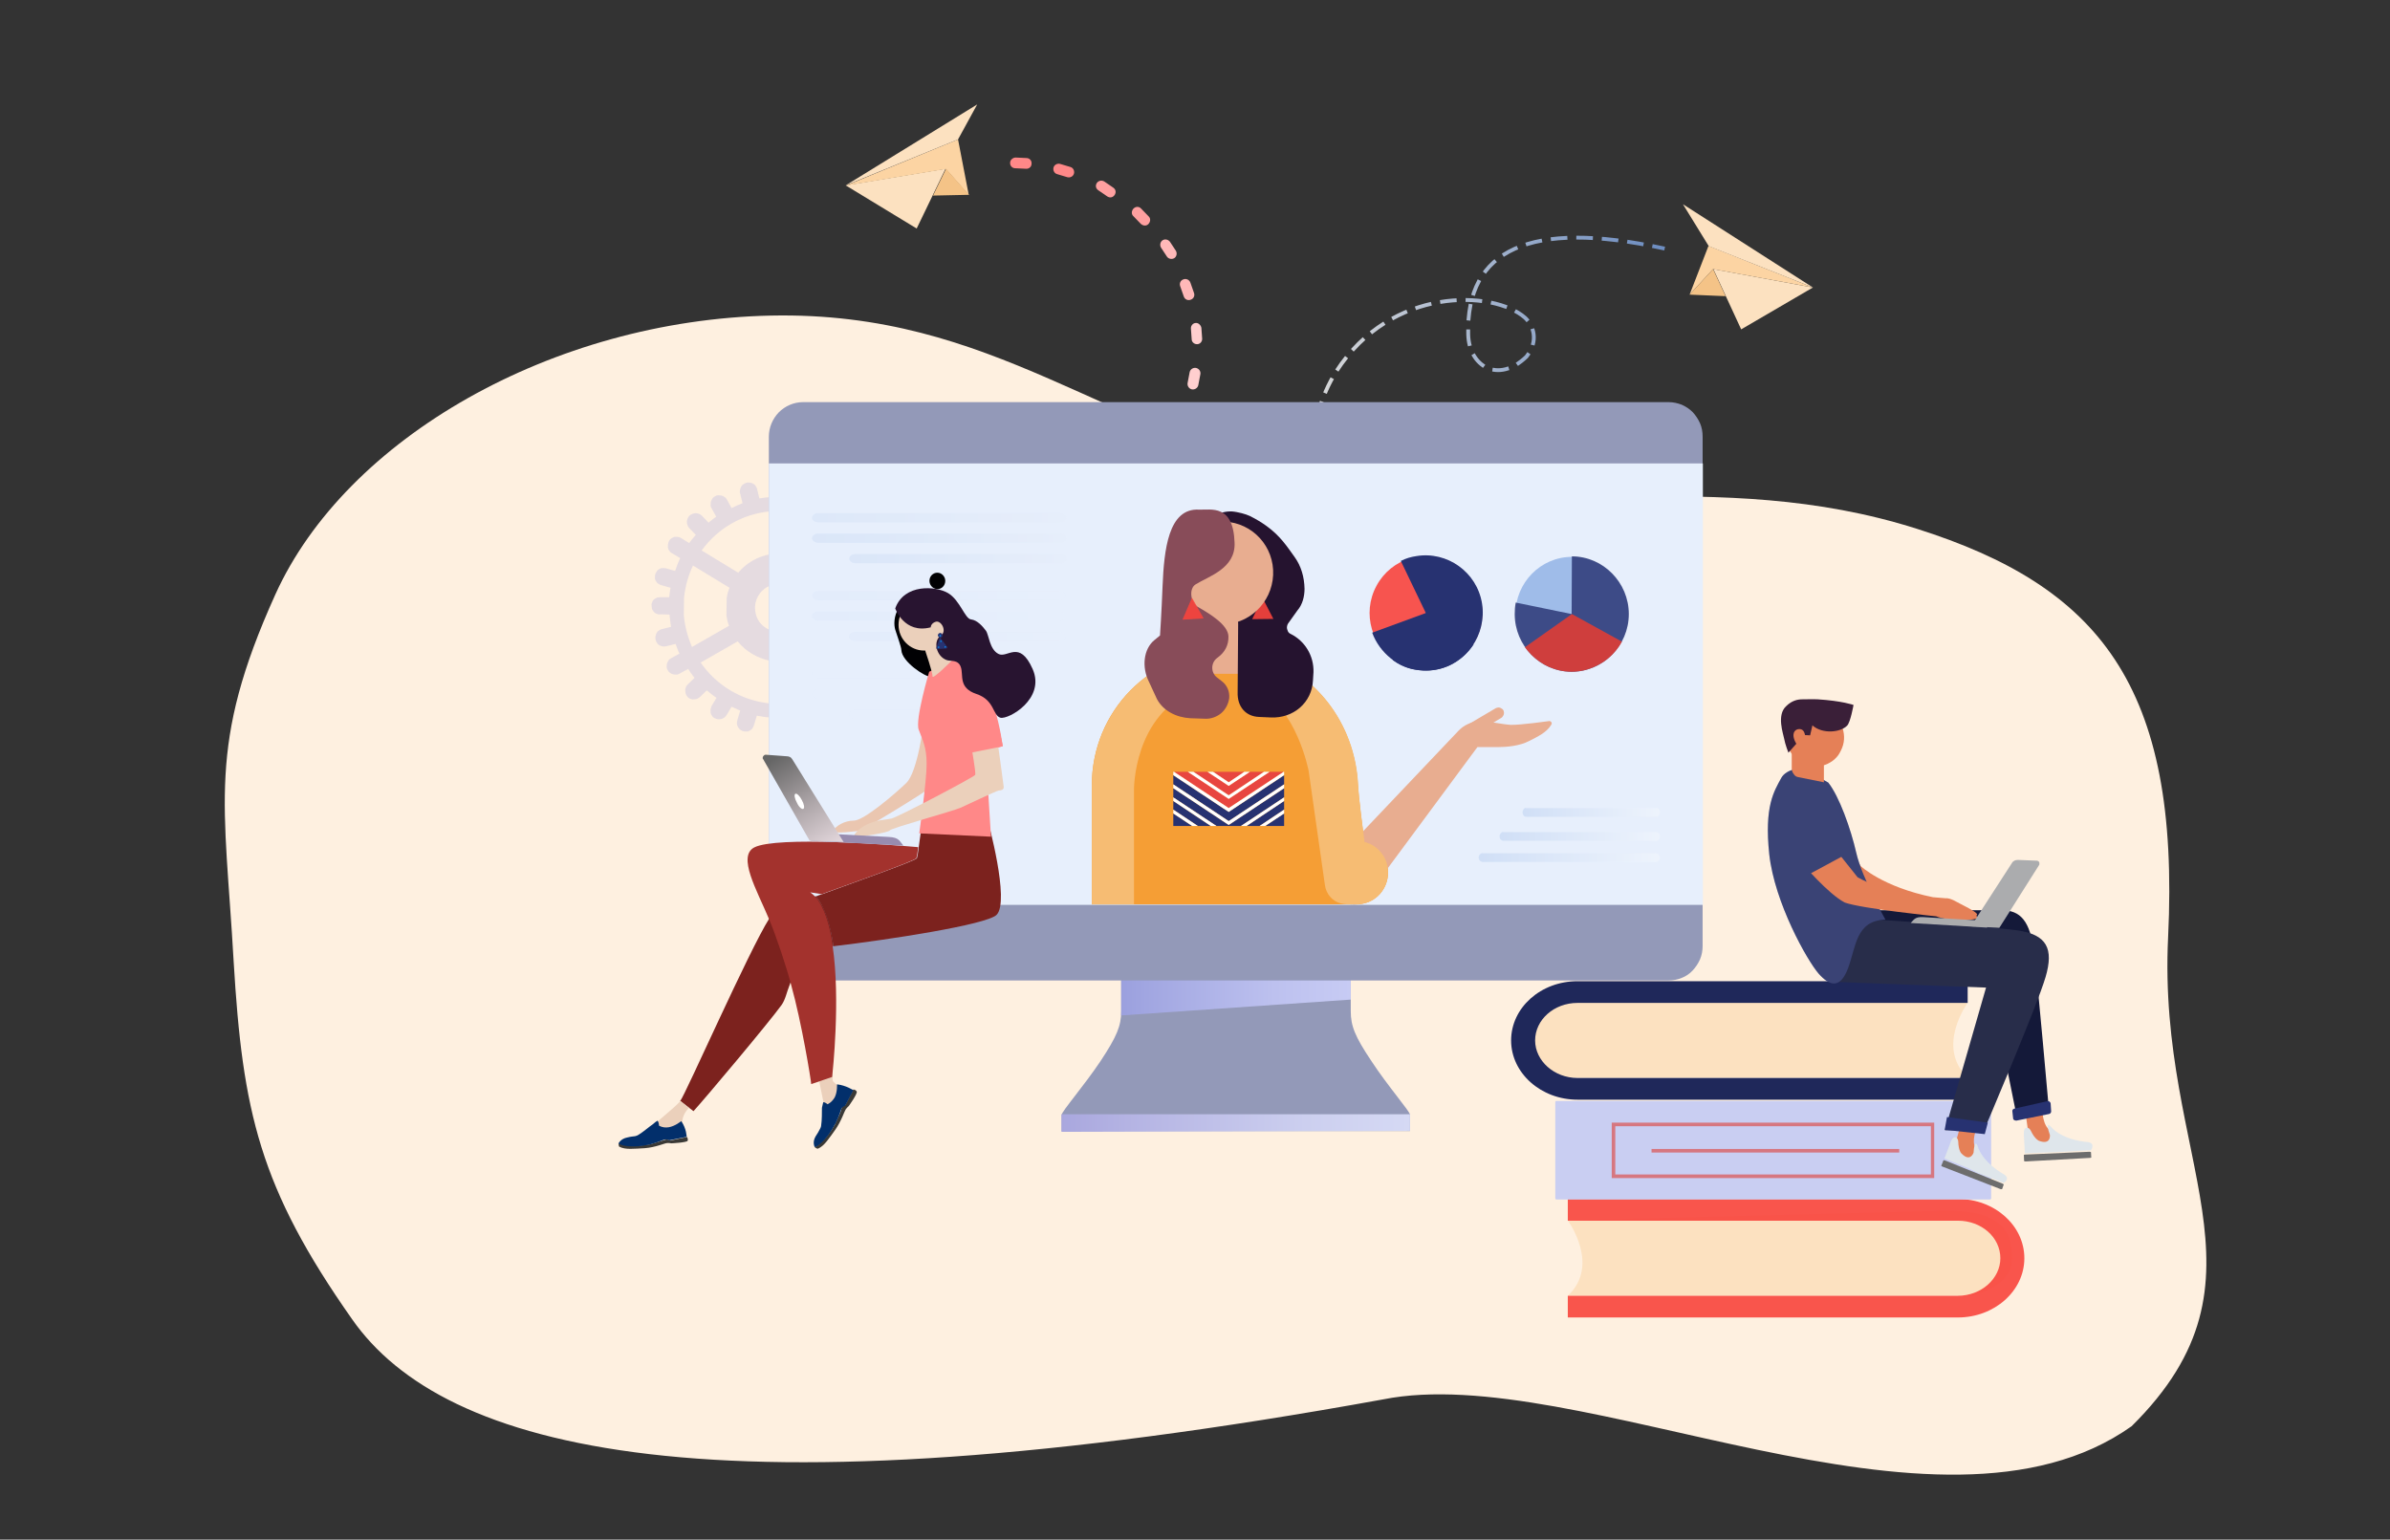 <svg version="1.1" id="Layer_1" xmlns="http://www.w3.org/2000/svg" xmlns:xlink="http://www.w3.org/1999/xlink" x="0px" y="0px"
	 viewBox="0 0 936 603" style="enable-background:new 0 0 936 603;" xml:space="preserve">
<rect x="0" y="0" width="936" height="603" fill="#333333" stroke="none"/>
<style type="text/css">

		.st0{opacity:0.81;fill:none;stroke:url(#SVGID_1_);stroke-width:1.5;stroke-linecap:square;stroke-miterlimit:10;stroke-dasharray:5;enable-background:new    ;}
	.st1{fill:#FEF0E0;}
	.st2{fill:#FF8888;}
	.st3{fill:#FFA0A0;}
	.st4{fill:#FFB8B8;}
	.st5{fill:#FFCFCF;}
	.st6{fill:#FFDBDB;}
	.st7{fill:#FCE1C0;}
	.st8{fill:#FCD4A3;}
	.st9{fill:#F4C387;}
	.st10{opacity:0.27;fill:#A6A6E2;enable-background:new    ;}
	.st11{fill:#9399B8;}
	.st12{fill:url(#SVGID_2_);}
	.st13{fill:url(#SVGID_3_);}
	.st14{fill:#E7EFFC;}
	.st15{opacity:0.3;fill:url(#SVGID_4_);}
	.st16{opacity:0.3;fill:url(#SVGID_5_);}
	.st17{opacity:0.3;fill:url(#SVGID_6_);}
	.st18{opacity:0.49;}
	.st19{opacity:0.49;fill:url(#SVGID_7_);enable-background:new    ;}
	.st20{opacity:0.49;fill:url(#SVGID_8_);enable-background:new    ;}
	.st21{opacity:0.49;fill:url(#SVGID_9_);enable-background:new    ;}
	.st22{opacity:0.34;}
	.st23{opacity:0.34;fill:url(#SVGID_10_);enable-background:new    ;}
	.st24{opacity:0.34;fill:url(#SVGID_11_);enable-background:new    ;}
	.st25{opacity:0.34;fill:url(#SVGID_12_);enable-background:new    ;}
	.st26{opacity:0.25;}
	.st27{opacity:0.25;fill:url(#SVGID_13_);enable-background:new    ;}
	.st28{opacity:0.25;fill:url(#SVGID_14_);enable-background:new    ;}
	.st29{opacity:0.25;fill:url(#SVGID_15_);enable-background:new    ;}
	.st30{opacity:0.81;fill:url(#SVGID_16_);enable-background:new    ;}
	.st31{opacity:0.81;fill:#273271;enable-background:new    ;}
	.st32{opacity:0.9;fill:#DF3D36;enable-background:new    ;}
	.st33{opacity:0.9;fill:#F8443C;enable-background:new    ;}
	.st34{fill:#273271;}
	.st35{opacity:0.29;fill:#C9D3F2;enable-background:new    ;}
	.st36{fill:#9595CB;}
	.st37{fill:#7C221E;}
	.st38{fill:#010103;}
	.st39{fill:#EAC6B0;}
	.st40{fill:#EBD0BB;}
	.st41{fill:#A3322D;}
	.st42{fill:#988CAF;}
	.st43{fill:url(#SVGID_17_);}
	.st44{fill:#281430;}
	.st45{fill:#0094F9;}
	.st46{fill:#3A3936;}
	.st47{fill:#022F6B;}
	.st48{fill:url(#SVGID_18_);}
	.st49{fill:#FFFFFF;}
	.st50{fill:#F59E35;}
	.st51{fill:#E8AD90;}
	.st52{fill:#E84640;}
	.st53{fill:#F6BC73;}
	.st54{fill:#25132F;}
	.st55{fill:url(#SVGID_19_);}
	.st56{fill:#D0D3D9;}
	.st57{fill:#1F285A;}
	.st58{fill:#C9CEF2;}
	.st59{opacity:0.9;enable-background:new    ;}
	.st60{opacity:0.67;fill:#DF3D36;enable-background:new    ;}
	.st61{fill:#E58057;}
	.st62{fill:#6D6D6D;}
	.st63{fill:url(#SVGID_20_);}
	.st64{fill:url(#SVGID_21_);}
	.st65{fill:#141939;}
	.st66{fill:#282D4A;}
	.st67{fill:url(#SVGID_22_);}
	.st68{fill:#3A4375;}
	.st69{fill:url(#SVGID_23_);}
	.st70{fill:#3A1F38;}
	.st71{fill:#ABACAE;}
</style>
<linearGradient id="SVGID_1_" gradientUnits="userSpaceOnUse" x1="513.218" y1="142.851" x2="652.082" y2="142.851">
	<stop  offset="0" style="stop-color:#FFFFFF"/>
	<stop  offset="0.46" style="stop-color:#C3D5F2"/>
	<stop  offset="0.97" style="stop-color:#7CA3E2"/>
</linearGradient>
<path class="st0" d="M515.3,192.5c-1.1-5.7-4.6-26.8,8-47c21.6-33.5,61.6-31.9,73.9-21.1c3.3,3,5.6,9,0.6,15.3
	c-11.2,10.8-22.5,3.6-22.8-8.7c-0.9-33.3,24.2-45,76.2-33.8"/>
<path class="st1" d="M107.8,232.9c27.7-61.3,108.7-107.5,194.1-109.3c87.8-1.8,130.8,46.4,214.8,63.8c85.4,17.6,155.1-5.3,234,19.7
	c71,22.5,103.2,61.1,98.4,160c-4.3,88,44.6,133.3-14.3,191.5c-76,53.9-216.9-25.8-293.2-10.5c-263.5,47.8-367.9,19.8-403.7-31.4
	c-36.3-51.6-42.9-81.4-46.4-140.2C88,314.5,81.1,292,107.8,232.9z"/>
<g>
	<path class="st2" d="M397.8,61.7l4.2,0.2c1.2,0,2.1,1,2,2.2l0,0c0,1.2-1,2.1-2.2,2l-4.2-0.2c-1.2,0-2.1-1-2-2.2l0,0
		C395.6,62.7,396.6,61.7,397.8,61.7z"/>
	<path class="st2" d="M415.2,64.2l4,1.2c1.1,0.3,1.7,1.5,1.4,2.6l0,0c-0.3,1.1-1.5,1.7-2.6,1.4l-4-1.2c-1.1-0.3-1.7-1.5-1.4-2.6l0,0
		C412.9,64.5,414.1,63.9,415.2,64.2z"/>
	<path class="st3" d="M432.5,71.1l3.5,2.4c1,0.7,1.2,1.9,0.5,2.9l0,0c-0.7,1-1.9,1.2-2.9,0.5l-3.5-2.4c-1-0.7-1.2-1.9-0.5-2.9l0,0
		C430.3,70.7,431.5,70.5,432.5,71.1z"/>
	<path class="st3" d="M446.9,81.7l2.9,3c0.9,0.8,0.8,2.1,0,3l0,0c-0.8,0.9-2.1,0.8-3,0l-2.9-3c-0.9-0.8-0.8-2.1,0-3l0,0
		C444.8,80.8,446.1,80.8,446.9,81.7z"/>
	<path class="st4" d="M458.2,94.7l2.3,3.5c0.6,1,0.3,2.3-0.6,2.9l0,0c-1,0.6-2.3,0.3-2.9-0.6l-2.3-3.5c-0.6-1-0.3-2.3,0.6-2.9l0,0
		C456.3,93.5,457.5,93.8,458.2,94.7z"/>
	<path class="st4" d="M466.2,110.7l1.4,4c0.4,1.1-0.1,2.3-1.3,2.7l0,0c-1.1,0.4-2.3-0.1-2.7-1.3l-1.4-4c-0.4-1.1,0.1-2.3,1.3-2.7
		l0,0C464.6,109,465.8,109.6,466.2,110.7z"/>
	<path class="st5" d="M470.5,128.4l0.3,4.2c0.1,1.1-0.8,2.2-1.9,2.2l0,0c-1.1,0.1-2.2-0.8-2.2-1.9l-0.3-4.2
		c-0.1-1.1,0.8-2.2,1.9-2.2l0,0C469.3,126.4,470.3,127.3,470.5,128.4z"/>
	<path class="st5" d="M470.1,146.6l-0.8,4.2c-0.2,1.1-1.3,1.9-2.5,1.7l0,0c-1.1-0.2-1.9-1.3-1.7-2.5l0.8-4.2
		c0.2-1.1,1.3-1.9,2.5-1.7l0,0C469.6,144.4,470.3,145.4,470.1,146.6z"/>
	<path class="st6" d="M465.1,164.3l-1.7,3.9c-0.5,1-1.7,1.5-2.8,1.1l0,0c-1-0.5-1.5-1.7-1.1-2.8l1.7-3.9c0.5-1,1.7-1.5,2.8-1.1l0,0
		C465.1,162,465.6,163.2,465.1,164.3z"/>
	<g>
		<path class="st7" d="M331.2,72.6l39.1-6.5L359,89.5L331.2,72.6z"/>
		<path class="st8" d="M370.4,66.2l9,10.2l-4.2-21.8l-44,18.1L370.4,66.2z"/>
		<path class="st9" d="M379.5,76.3l-14.1,0.3l5.1-10.5L379.5,76.3z"/>
		<path class="st7" d="M331.2,72.6l51.5-31.7l-7.5,13.7L331.2,72.6z"/>
	</g>
</g>
<g>
	<path class="st10" d="M258.5,233.9c-0.5,0-0.9,0.1-1.3,0.2c-0.5,0.2-0.8,0.5-1.1,0.7c-0.3,0.2-0.6,0.7-0.7,1.1
		c-0.2,0.5-0.3,0.8-0.2,1.4c0,0.5,0.1,0.9,0.2,1.3s0.5,0.8,0.7,1.1c0.3,0.3,0.7,0.6,1.1,0.7c0.5,0.2,0.8,0.3,1.3,0.2l3.7,0.1
		c0.1,1.6,0.4,3.2,0.6,4.8l-3.6,0.9c-0.5,0.1-0.8,0.3-1.2,0.6c-0.4,0.2-0.7,0.6-0.9,1c-0.2,0.4-0.3,0.8-0.4,1.3
		c0,0.5-0.1,0.9,0.1,1.4c0.1,0.5,0.3,0.9,0.6,1.2c0.2,0.4,0.6,0.7,1,0.9c0.4,0.2,0.8,0.3,1.3,0.4c0.5,0,0.9,0,1.3-0.1l3.6-0.9
		c0.5,1.4,0.9,2.6,1.5,3.8l-3.3,1.8c-0.4,0.2-0.8,0.5-1,0.9c-0.2,0.3-0.5,0.8-0.6,1.2c-0.1,0.5-0.1,0.9-0.1,1.4
		c0,0.5,0.2,0.9,0.4,1.2c0.2,0.3,0.5,0.8,0.9,1c0.3,0.3,0.8,0.5,1.2,0.6c0.5,0.1,0.9,0.1,1.4,0.1c0.5,0,0.9-0.2,1.2-0.4l3.3-1.8
		c0.8,1.2,1.6,2.4,2.5,3.5l-2.7,2.6c-0.3,0.3-0.6,0.7-0.7,1.1c-0.2,0.5-0.3,0.8-0.2,1.4c0,0.5,0.1,0.9,0.2,1.3
		c0.2,0.5,0.5,0.8,0.7,1.1c0.3,0.3,0.7,0.6,1.1,0.7c0.5,0.2,0.8,0.3,1.3,0.2c0.5,0,0.9-0.1,1.3-0.2c0.5-0.2,0.8-0.5,1.1-0.7l2.7-2.6
		c1.3,1,2.4,2,3.8,2.9l-1.9,3.2c-0.2,0.4-0.3,0.8-0.4,1.3c0,0.5-0.1,0.9,0,1.4c0.1,0.5,0.3,0.9,0.6,1.2c0.2,0.4,0.6,0.7,1,0.9
		c0.4,0.2,0.8,0.3,1.3,0.4c0.5,0,0.9,0,1.3-0.1c0.5-0.1,0.8-0.3,1.2-0.6c0.4-0.3,0.6-0.6,0.9-1l1.9-3.2c1.1,0.5,2.3,1,3.4,1.5
		l-1.1,3.6c-0.1,0.5-0.2,0.9-0.2,1.4c0,0.5,0.1,0.9,0.4,1.4c0.2,0.3,0.5,0.8,0.9,1.1s0.8,0.5,1.2,0.6c0.5,0.1,0.9,0.1,1.4,0.1
		c0.5,0,0.9-0.2,1.2-0.4c0.4-0.2,0.8-0.5,1-0.9c0.2-0.3,0.5-0.8,0.6-1.3l1.1-3.6c1.7,0.3,3.3,0.6,5.1,0.7l0,3.7
		c0,0.9,0.4,1.8,0.9,2.5c0.7,0.7,1.5,1,2.4,1c0.9,0,1.8-0.4,2.4-0.9c0.7-0.7,1-1.5,1.1-2.4l0-3.7c1.5-0.1,2.8-0.3,4.2-0.5l0.9,3.7
		c0.2,0.9,0.8,1.7,1.6,2.1c0.8,0.5,1.7,0.6,2.6,0.3c0.9-0.2,1.7-0.8,2-1.6c0.4-0.8,0.6-1.8,0.3-2.6l-0.9-3.7c1.5-0.6,3-1.2,4.3-1.9
		l1.8,3.3c0.5,0.8,1.2,1.3,2.1,1.6c0.9,0.2,1.8,0.1,2.6-0.4c0.8-0.5,1.3-1.2,1.6-2.1c0.2-0.9,0.1-1.8-0.3-2.6l-1.8-3.3
		c1.1-0.7,2-1.5,3-2.3l2.6,2.7c0.6,0.6,1.5,1,2.4,1c0.9,0,1.8-0.4,2.4-0.9c0.7-0.7,1-1.5,1.1-2.4c0-0.9-0.3-1.8-0.9-2.5l-2.6-2.7
		c0.9-1,1.8-2.1,2.6-3.2l3.2,2c0.4,0.2,0.8,0.4,1.3,0.4c0.5,0,0.9,0.1,1.3,0s0.8-0.3,1.2-0.6c0.4-0.3,0.7-0.6,0.9-1
		c0.2-0.4,0.3-0.8,0.4-1.3c0-0.5,0.1-0.9,0-1.4c-0.1-0.5-0.3-0.9-0.6-1.2c-0.2-0.4-0.6-0.7-1-0.9l-3.2-2c0.8-1.6,1.4-3.3,2-5
		l3.6,0.9c0.5,0.1,0.9,0.1,1.4,0.1c0.5,0,0.9-0.2,1.2-0.4c0.4-0.2,0.8-0.5,1-0.9c0.2-0.3,0.5-0.8,0.6-1.2c0.1-0.5,0.1-0.9,0.1-1.4
		c0-0.5-0.2-0.9-0.4-1.2c-0.2-0.4-0.5-0.8-0.9-1s-0.8-0.5-1.2-0.6l-3.6-1c0.2-1.2,0.4-2.4,0.5-3.7l3.7,0.1c0.9,0,1.8-0.4,2.4-0.9
		c0.7-0.7,1-1.5,1.1-2.4c0-0.9-0.3-1.8-0.9-2.5c-0.6-0.6-1.5-1-2.4-1l-3.7-0.1c-0.1-1.6-0.4-3.2-0.6-4.8l3.6-0.9
		c0.5-0.1,0.9-0.3,1.2-0.6c0.4-0.2,0.7-0.6,0.9-1c0.2-0.4,0.3-0.8,0.4-1.3c0-0.5,0.1-0.9-0.1-1.4c-0.1-0.5-0.3-0.9-0.6-1.2
		c-0.2-0.4-0.6-0.7-1-0.9c-0.4-0.2-0.8-0.3-1.3-0.4c-0.5,0-0.9,0-1.4,0.1l-3.6,0.9c-0.5-1.4-0.9-2.6-1.5-3.8l3.3-1.8
		c0.4-0.2,0.8-0.5,1-0.9c0.2-0.3,0.5-0.8,0.6-1.2c0.1-0.5,0.1-0.9,0.1-1.4c0-0.5-0.2-0.9-0.4-1.2c-0.2-0.3-0.5-0.8-0.9-1
		c-0.3-0.3-0.8-0.5-1.2-0.6c-0.5-0.1-0.9-0.1-1.4-0.1c-0.5,0-0.9,0.2-1.2,0.4l-3.3,1.8c-0.8-1.2-1.6-2.4-2.5-3.5l2.7-2.6
		c0.7-0.7,1-1.5,1-2.5c0-0.9-0.4-1.8-0.9-2.5c-0.6-0.6-1.5-1-2.4-1s-1.8,0.3-2.5,0.9L333,205c-1.3-1-2.4-2-3.8-2.9l1.9-3.2
		c0.2-0.4,0.3-0.8,0.4-1.3c0-0.5,0.1-0.9,0-1.4c-0.1-0.5-0.3-0.9-0.6-1.2c-0.2-0.4-0.6-0.7-1-0.9c-0.4-0.2-0.8-0.3-1.3-0.4
		c-0.5-0.1-0.9,0-1.3,0.1c-0.5,0.1-0.8,0.3-1.2,0.6c-0.4,0.2-0.6,0.6-0.9,1l-1.9,3.2c-1.1-0.5-2.3-1-3.4-1.5l1.1-3.6
		c0.2-0.9,0.1-1.8-0.3-2.6s-1.2-1.4-2.1-1.7c-0.8-0.3-1.8-0.1-2.6,0.3s-1.4,1.2-1.6,2.1l-1.1,3.6c-1.7-0.3-3.3-0.6-5.1-0.7l0-3.7
		c0-0.5-0.1-0.9-0.2-1.3s-0.5-0.8-0.7-1.1c-0.3-0.3-0.7-0.6-1.1-0.7c-0.5-0.2-0.8-0.3-1.3-0.2c-0.5,0-0.9,0.1-1.3,0.2
		c-0.5,0.2-0.8,0.5-1.1,0.8c-0.3,0.3-0.6,0.7-0.7,1.1c-0.2,0.5-0.3,0.8-0.2,1.4l0,3.7c-1.5,0.1-2.8,0.3-4.2,0.5l-0.9-3.7
		c-0.1-0.5-0.3-0.8-0.6-1.2c-0.2-0.4-0.6-0.7-1-0.9c-0.4-0.2-0.8-0.3-1.3-0.4c-0.5,0-0.9-0.1-1.3,0.1c-0.5,0.1-0.8,0.3-1.2,0.6
		c-0.4,0.2-0.6,0.6-0.9,1c-0.2,0.4-0.3,0.8-0.4,1.3c-0.1,0.5-0.1,0.9,0.1,1.4l0.9,3.7c-1.5,0.6-3,1.2-4.3,1.9l-1.8-3.3
		c-0.2-0.4-0.5-0.8-0.9-1c-0.3-0.2-0.8-0.5-1.2-0.6c-0.5-0.1-0.9-0.1-1.4-0.1c-0.5,0-0.9,0.2-1.2,0.4c-0.4,0.2-0.8,0.5-1,0.9
		s-0.5,0.8-0.6,1.2c-0.1,0.5-0.1,0.9-0.1,1.4c0,0.5,0.2,0.9,0.4,1.2l1.8,3.3c-1.1,0.7-2,1.5-3,2.3l-2.6-2.7c-0.6-0.6-1.5-1-2.4-1
		c-0.9,0-1.8,0.4-2.4,0.9c-0.7,0.7-1,1.5-1.1,2.4c0,0.9,0.3,1.8,0.9,2.5l2.6,2.7c-0.9,1-1.8,2.1-2.6,3.2l-3.2-2
		c-0.4-0.2-0.8-0.4-1.3-0.4c-0.5,0-0.9-0.1-1.3,0s-0.8,0.3-1.2,0.6c-0.4,0.2-0.7,0.6-0.9,1c-0.2,0.4-0.3,0.8-0.4,1.3
		c0,0.5-0.1,0.9,0,1.4c0.1,0.5,0.3,0.9,0.6,1.2c0.2,0.4,0.6,0.7,1,0.9l3.2,1.9c-0.8,1.6-1.4,3.3-2,5l-3.6-1
		c-0.5-0.1-0.9-0.1-1.4-0.1c-0.5,0-0.9,0.2-1.2,0.4c-0.4,0.2-0.8,0.5-1,0.9s-0.5,0.8-0.6,1.2c-0.1,0.5-0.1,0.9-0.1,1.4
		c0,0.5,0.2,0.9,0.4,1.2c0.2,0.4,0.5,0.8,0.9,1c0.3,0.2,0.8,0.5,1.2,0.6l3.6,1c-0.2,1.2-0.4,2.4-0.5,3.7L258.5,233.9L258.5,233.9z
		 M301.6,217.1c-4.8,0.8-9.3,3.4-12.5,7.2l-14.3-8.7c6.2-8.6,15.9-14.3,26.7-15.3L301.6,217.1z M308.5,200.3
		c11.3,1.1,21.1,7.3,27.1,16l-14.5,8.3c-3.2-4-7.8-6.6-12.7-7.6L308.5,200.3L308.5,200.3z M324.3,245.6c0.6-1.4,0.9-2.7,1.1-4
		l0.1-6.9c-0.2-1.4-0.5-2.7-1-4l14.5-8.3c1.7,4,2.8,8.1,3.2,12.5l-0.1,6.9c-0.5,4.4-1.6,8.5-3.5,12.5L324.3,245.6z M308.4,258.7
		c4.8-0.8,9.3-3.4,12.5-7.2l14.3,8.7c-6.2,8.6-15.9,14.3-26.7,15.3L308.4,258.7z M304.4,247.4c-2.4-0.2-4.8-1.3-6.4-3.1
		c-1.7-1.9-2.4-4.3-2.3-6.8c0.1-1.9,0.8-3.6,1.9-5.1c1.1-1.5,2.7-2.6,4.4-3.2c1.7-0.6,3.6-0.7,5.4-0.2c1.8,0.5,3.4,1.5,4.6,2.9
		c1.2,1.4,2,3.1,2.2,5c0.2,1.8-0.1,3.7-0.9,5.4c-0.9,1.7-2.1,3.1-3.7,4C308.1,247,306.2,247.4,304.4,247.4L304.4,247.4z
		 M301.5,275.5c-11.3-1.1-21.1-7.3-27.1-16l14.5-8.3c3.2,4,7.8,6.6,12.7,7.6L301.5,275.5L301.5,275.5z M267.9,234
		c0.5-4.4,1.6-8.5,3.5-12.5l14.3,8.7c-0.6,1.4-0.9,2.7-1.1,4l-0.1,6.9c0.2,1.4,0.5,2.7,1,4l-14.5,8.3c-1.7-4-2.8-8.1-3.2-12.5
		L267.9,234z"/>
</g>
<g>
	<path class="st11" d="M415.8,436.6v6.4h136.4v-6.4c0-1.3-8.7-11.2-15.1-21c-6.5-9.7-8.1-13.8-8.1-19.6v-22.1h-29.2h-60.7V396
		c0,5.8-1.7,9.9-8.1,19.6C424.5,425.3,415.8,435.3,415.8,436.6z"/>

		<linearGradient id="SVGID_2_" gradientUnits="userSpaceOnUse" x1="-8289.381" y1="-4836.651" x2="-8379.281" y2="-4836.651" gradientTransform="matrix(-1 0 0 -1 -7850.282 -4450)">
		<stop  offset="0" style="stop-color:#9BA0DE"/>
		<stop  offset="0.11" style="stop-color:#A1A6E1"/>
		<stop  offset="0.67" style="stop-color:#BDC1EF"/>
		<stop  offset="1" style="stop-color:#C7CBF4"/>
	</linearGradient>
	<path class="st12" d="M439.1,397.7v-22.1h29.2H529v14.8v1.1L439.1,397.7z"/>

		<linearGradient id="SVGID_3_" gradientUnits="userSpaceOnUse" x1="-8402.481" y1="-4889.851" x2="-8265.981" y2="-4889.851" gradientTransform="matrix(-1 0 0 -1 -7850.282 -4450)">
		<stop  offset="0" style="stop-color:#D5D9F4"/>
		<stop  offset="0.3" style="stop-color:#CCCFEF"/>
		<stop  offset="0.81" style="stop-color:#B4B3E3"/>
		<stop  offset="1" style="stop-color:#A9A7DE"/>
	</linearGradient>
	<path class="st13" d="M415.7,443.3l136.5-0.4c0-2.5,0-6.5,0-6.5h-44.3h-92.2V443.3z"/>
	<path class="st11" d="M301.1,171.1c0-3.6,1.4-7,3.9-9.6c2.5-2.5,5.9-4,9.5-4h339c1.8,0,3.5,0.4,5.1,1c1.6,0.7,3.1,1.7,4.3,2.9
		c1.2,1.3,2.2,2.8,2.9,4.4c0.7,1.6,1,3.4,1,5.2v199.5c0,1.8-0.3,3.5-1,5.2c-0.7,1.6-1.7,3.1-2.9,4.4s-2.7,2.3-4.3,2.9
		c-1.6,0.7-3.4,1-5.1,1h-339c-1.8,0-3.5-0.4-5.1-1c-1.6-0.7-3.1-1.7-4.3-2.9c-1.2-1.3-2.2-2.8-2.9-4.4c-0.7-1.6-1-3.4-1-5.2
		L301.1,171.1L301.1,171.1z"/>
	<path class="st14" d="M301.1,354.4h365.8V181.5H301.1V354.4z"/>

		<linearGradient id="SVGID_4_" gradientUnits="userSpaceOnUse" x1="-8500.507" y1="2802.164" x2="-8404.772" y2="2802.164" gradientTransform="matrix(-1 0 0 1 -7850.282 -2466.3)">
		<stop  offset="0" style="stop-color:#FFFFFF"/>
		<stop  offset="0.46" style="stop-color:#C3D5F2"/>
		<stop  offset="0.97" style="stop-color:#7CA3E2"/>
	</linearGradient>
	<path class="st15" d="M580.8,334.2h67.6c0.4,0,0.9,0.2,1.2,0.5s0.5,0.7,0.5,1.2c0,0.4-0.2,0.9-0.5,1.2s-0.7,0.5-1.2,0.5h-67.6
		c-0.4,0-0.9-0.2-1.2-0.5s-0.5-0.7-0.5-1.2c0-0.3,0-0.5,0.1-0.7c0.1-0.2,0.2-0.4,0.4-0.6s0.4-0.3,0.6-0.4
		C580.4,334.1,580.6,334.1,580.8,334.2z"/>

		<linearGradient id="SVGID_5_" gradientUnits="userSpaceOnUse" x1="-8500.492" y1="2793.864" x2="-8415.858" y2="2793.864" gradientTransform="matrix(-1 0 0 1 -7850.282 -2466.3)">
		<stop  offset="0" style="stop-color:#FFFFFF"/>
		<stop  offset="0.46" style="stop-color:#C3D5F2"/>
		<stop  offset="0.97" style="stop-color:#7CA3E2"/>
	</linearGradient>
	<path class="st16" d="M588.8,325.9h59.8c0.4,0,0.8,0.2,1.1,0.5s0.4,0.7,0.4,1.2c0,0.4-0.2,0.9-0.4,1.2s-0.6,0.5-1.1,0.5h-59.8
		c-0.4,0-0.8-0.2-1.1-0.5s-0.4-0.7-0.4-1.2c0-0.3,0-0.5,0.1-0.7c0.1-0.2,0.2-0.4,0.4-0.6c0.2-0.2,0.4-0.3,0.5-0.4
		C588.5,325.8,588.7,325.8,588.8,325.9z"/>

		<linearGradient id="SVGID_6_" gradientUnits="userSpaceOnUse" x1="-8500.477" y1="2784.464" x2="-8427.978" y2="2784.464" gradientTransform="matrix(-1 0 0 1 -7850.282 -2466.3)">
		<stop  offset="0" style="stop-color:#FFFFFF"/>
		<stop  offset="0.46" style="stop-color:#C3D5F2"/>
		<stop  offset="0.97" style="stop-color:#7CA3E2"/>
	</linearGradient>
	<path class="st17" d="M597.6,316.5h51.2c0.3,0,0.7,0.2,0.9,0.5s0.4,0.7,0.4,1.2c0,0.4-0.2,0.9-0.4,1.2s-0.5,0.5-0.9,0.5h-51.2
		c-0.3,0-0.7-0.2-0.9-0.5c-0.2-0.3-0.4-0.7-0.4-1.2c0-0.3,0-0.5,0.1-0.7c0.1-0.2,0.2-0.4,0.3-0.6c0.2-0.2,0.3-0.3,0.5-0.4
		C597.3,316.4,597.5,316.4,597.6,316.5z"/>
	<g class="st18">
		<g class="st18">

				<linearGradient id="SVGID_7_" gradientUnits="userSpaceOnUse" x1="-8268.089" y1="-4652.801" x2="-8133.713" y2="-4652.801" gradientTransform="matrix(-1 0 0 -1 -7850.282 -4450)">
				<stop  offset="0" style="stop-color:#E4E8F6"/>
				<stop  offset="0.4" style="stop-color:#B4C8ED"/>
				<stop  offset="0.78" style="stop-color:#8BADE5"/>
				<stop  offset="0.97" style="stop-color:#7CA3E2"/>
			</linearGradient>
			<path class="st19" d="M318,202.8c0-1,1.1-1.8,2.4-1.8h94.9c1.3,0,2.4,0.8,2.4,1.8s-1.1,1.8-2.4,1.8h-94.9
				C319.1,204.5,318,203.8,318,202.8z"/>
		</g>
		<g class="st18">

				<linearGradient id="SVGID_8_" gradientUnits="userSpaceOnUse" x1="-8268.089" y1="-4660.801" x2="-8168.389" y2="-4660.801" gradientTransform="matrix(-1 0 0 -1 -7850.282 -4450)">
				<stop  offset="0" style="stop-color:#E4E8F6"/>
				<stop  offset="0.4" style="stop-color:#B4C8ED"/>
				<stop  offset="0.78" style="stop-color:#8BADE5"/>
				<stop  offset="0.97" style="stop-color:#7CA3E2"/>
			</linearGradient>
			<path class="st20" d="M318,210.8c0-1,1.1-1.8,2.4-1.8h94.9c1.3,0,2.4,0.8,2.4,1.8s-1.1,1.8-2.4,1.8h-94.9
				C319.1,212.5,318,211.8,318,210.8z"/>
		</g>
		<g class="st18">

				<linearGradient id="SVGID_9_" gradientUnits="userSpaceOnUse" x1="-8268.081" y1="-4668.801" x2="-8182.881" y2="-4668.801" gradientTransform="matrix(-1 0 0 -1 -7850.282 -4450)">
				<stop  offset="0" style="stop-color:#E4E8F6"/>
				<stop  offset="0.4" style="stop-color:#B4C8ED"/>
				<stop  offset="0.78" style="stop-color:#8BADE5"/>
				<stop  offset="0.97" style="stop-color:#7CA3E2"/>
			</linearGradient>
			<path class="st21" d="M332.6,218.8c0-1,1.1-1.8,2.4-1.8h80.4c1.3,0,2.4,0.8,2.4,1.8s-1.1,1.8-2.4,1.8H335
				C333.7,220.5,332.6,219.8,332.6,218.8z"/>
		</g>
	</g>
	<g class="st22">
		<g class="st22">

				<linearGradient id="SVGID_10_" gradientUnits="userSpaceOnUse" x1="-8267.581" y1="-4683.301" x2="-8168.281" y2="-4683.301" gradientTransform="matrix(-1 0 0 -1 -7850.282 -4450)">
				<stop  offset="0" style="stop-color:#E4E8F6"/>
				<stop  offset="0.4" style="stop-color:#B4C8ED"/>
				<stop  offset="0.78" style="stop-color:#8BADE5"/>
				<stop  offset="0.97" style="stop-color:#7CA3E2"/>
			</linearGradient>
			<path class="st23" d="M318,233.3c0-1,1.1-1.8,2.4-1.8h94.5c1.3,0,2.4,0.8,2.4,1.8s-1.1,1.8-2.4,1.8h-94.5
				C319.1,235,318,234.3,318,233.3z"/>
		</g>
		<g class="st22">

				<linearGradient id="SVGID_11_" gradientUnits="userSpaceOnUse" x1="-8267.581" y1="-4691.301" x2="-8168.281" y2="-4691.301" gradientTransform="matrix(-1 0 0 -1 -7850.282 -4450)">
				<stop  offset="0" style="stop-color:#E4E8F6"/>
				<stop  offset="0.4" style="stop-color:#B4C8ED"/>
				<stop  offset="0.78" style="stop-color:#8BADE5"/>
				<stop  offset="0.97" style="stop-color:#7CA3E2"/>
			</linearGradient>
			<path class="st24" d="M318,241.3c0-1,1.1-1.8,2.4-1.8h94.5c1.3,0,2.4,0.8,2.4,1.8s-1.1,1.8-2.4,1.8h-94.5
				C319.1,243,318,242.3,318,241.3z"/>
		</g>
		<g class="st22">

				<linearGradient id="SVGID_12_" gradientUnits="userSpaceOnUse" x1="-8267.581" y1="-4699.301" x2="-8182.781" y2="-4699.301" gradientTransform="matrix(-1 0 0 -1 -7850.282 -4450)">
				<stop  offset="0" style="stop-color:#E4E8F6"/>
				<stop  offset="0.4" style="stop-color:#B4C8ED"/>
				<stop  offset="0.78" style="stop-color:#8BADE5"/>
				<stop  offset="0.97" style="stop-color:#7CA3E2"/>
			</linearGradient>
			<path class="st25" d="M332.5,249.3c0-1,1.1-1.8,2.4-1.8h80c1.3,0,2.4,0.8,2.4,1.8s-1.1,1.8-2.4,1.8h-80
				C333.6,251,332.5,250.3,332.5,249.3z"/>
		</g>
	</g>
	<g class="st26">
		<g class="st26">
			<g class="st26">

					<linearGradient id="SVGID_13_" gradientUnits="userSpaceOnUse" x1="-8268.089" y1="-4713.801" x2="-8168.389" y2="-4713.801" gradientTransform="matrix(-1 0 0 -1 -7850.282 -4450)">
					<stop  offset="0" style="stop-color:#E4E8F6"/>
					<stop  offset="0.4" style="stop-color:#B4C8ED"/>
					<stop  offset="0.78" style="stop-color:#8BADE5"/>
					<stop  offset="0.97" style="stop-color:#7CA3E2"/>
				</linearGradient>
				<path class="st27" d="M318,263.8c0-1,1.1-1.8,2.4-1.8h94.9c1.3,0,2.4,0.8,2.4,1.8s-1.1,1.8-2.4,1.8h-94.9
					C319.1,265.6,318,264.8,318,263.8z"/>
			</g>
		</g>
		<g class="st26">
			<g class="st26">

					<linearGradient id="SVGID_14_" gradientUnits="userSpaceOnUse" x1="-8268.089" y1="-4721.801" x2="-8168.389" y2="-4721.801" gradientTransform="matrix(-1 0 0 -1 -7850.282 -4450)">
					<stop  offset="0" style="stop-color:#E4E8F6"/>
					<stop  offset="0.4" style="stop-color:#B4C8ED"/>
					<stop  offset="0.78" style="stop-color:#8BADE5"/>
					<stop  offset="0.97" style="stop-color:#7CA3E2"/>
				</linearGradient>
				<path class="st28" d="M318,271.8c0-1,1.1-1.8,2.4-1.8h94.9c1.3,0,2.4,0.8,2.4,1.8s-1.1,1.8-2.4,1.8h-94.9
					C319.1,273.6,318,272.8,318,271.8z"/>
			</g>
		</g>
		<g class="st26">
			<g class="st26">

					<linearGradient id="SVGID_15_" gradientUnits="userSpaceOnUse" x1="-8268.081" y1="-4729.801" x2="-8182.881" y2="-4729.801" gradientTransform="matrix(-1 0 0 -1 -7850.282 -4450)">
					<stop  offset="0" style="stop-color:#E4E8F6"/>
					<stop  offset="0.4" style="stop-color:#B4C8ED"/>
					<stop  offset="0.78" style="stop-color:#8BADE5"/>
					<stop  offset="0.97" style="stop-color:#7CA3E2"/>
				</linearGradient>
				<path class="st29" d="M332.6,279.8c0-1,1.1-1.8,2.4-1.8h80.4c1.3,0,2.4,0.8,2.4,1.8s-1.1,1.8-2.4,1.8H335
					C333.7,281.6,332.6,280.8,332.6,279.8z"/>
			</g>
		</g>
	</g>
</g>
<g>

		<linearGradient id="SVGID_16_" gradientUnits="userSpaceOnUse" x1="22237.348" y1="20977.236" x2="-14495.094" y2="-9730.893" gradientTransform="matrix(-1 0 0 -1 -7850.282 -4450)">
		<stop  offset="0" style="stop-color:#FFFFFF"/>
		<stop  offset="0.46" style="stop-color:#C3D5F2"/>
		<stop  offset="0.97" style="stop-color:#7CA3E2"/>
	</linearGradient>
	<path class="st30" d="M637.7,240.5c0-12.3-9.9-22.4-22.1-22.4c-12.2,0-22.1,10.1-22.1,22.4c0,12.3,9.9,22.4,22.1,22.4
		S637.7,252.8,637.7,240.5z"/>
	<path class="st31" d="M615.6,217.9c12.2,0,22.3,10.2,22.3,22.6c0,12.4-10.1,22.6-22.4,22.6c-12.3,0-22.3-10.2-22.3-22.6
		c0-1.5,0.1-3,0.4-4.5l21.9,4.5L615.6,217.9z"/>
	<path class="st32" d="M615.6,240.5l19.6,10.8c-1.9,3.5-4.7,6.5-8.3,8.6s-7.4,3.2-11.4,3.2c-7.4,0-14.1-3.8-18.3-9.6L615.6,240.5z"
		/>
	<path class="st33" d="M577.8,250.8c5.9-10.8,1.9-24.4-8.8-30.3c-10.7-5.9-24.1-1.9-29.9,8.9c-5.9,10.8-1.9,24.4,8.8,30.3
		C558.5,265.6,571.9,261.6,577.8,250.8z"/>
	<path class="st34" d="M548.6,219.7c1.9-1,4-1.6,6.1-1.9c12.1-2,23.7,6.3,25.7,18.5s-6.2,24-18.3,26c-2.9,0.5-5.9,0.4-8.8-0.2
		c-2.9-0.6-5.6-1.9-7.9-3.6l13-18.4L548.6,219.7z"/>
	<path class="st34" d="M577.1,252.4c-2.3,3.5-5.5,6.3-9.2,8.1c-3.7,1.8-7.9,2.5-12,2c-4.1-0.4-8-2.1-11.3-4.7
		c-3.2-2.6-5.8-6.1-7.2-10l21-7.7L577.1,252.4z"/>
</g>
<path class="st35" d="M379,330.3c0-0.9-0.7-1.6-1.6-1.6s-1.6,0.7-1.6,1.6s0.7,1.6,1.6,1.6S379,331.1,379,330.3z"/>
<path class="st36" d="M362.7,356.3v0.2l0,0h25.8l0,0v-0.2l0,0H362.7C362.7,356.2,362.7,356.2,362.7,356.3z"/>
<g>
	<path class="st37" d="M322,350.2c16.1-5.9,36.6-13.1,37.1-14.1c0.2-0.6,0.5-2.3,0.7-4.3c0.5-3.8,1.2-8.7,1.2-8.7l25.8-1.9
		c0,0,8.8,31.7,3.5,37.1c-3.9,3.9-42.7,9.8-63.9,12.3c-1.2-8.2-3.4-15.4-6.9-19.5C320.1,350.8,321.1,350.5,322,350.2z"/>
	<path class="st38" d="M368.2,261.2c0,0-1.9,3.7-3.9,3.8s-11.1-5.8-11.3-10.4c0-1.2-1.9-6.3-2.4-8s-0.7-5.1,1.4-8.6L368.2,261.2z"/>
	<path class="st39" d="M365.3,307.7c-2,2.2-28,17.6-28,17.6s-12.3,1.7-11.1,0c1.2-1.7,4.3-3.9,8.2-3.9s15.9-10.3,20.5-14.7
		c4.6-4.4,6.9-24,6.9-24C364.7,286.7,365.3,307.7,365.3,307.7z"/>
	<path class="st2" d="M386,294.2l6.7-2c0,0-2.2-12.2-5.8-21.5c-3.6-9.3-13.7-12.2-13.7-12.2l-9.3,4.6c0,0-5.6,18.8-4.1,22.7
		c1.4,3.9,3.1,6.6,3.1,13.4c0,6.8-2.9,27.2-2.9,27.2l28.1,1.3L386,294.2z"/>
	<path class="st40" d="M381.9,303.5c-0.5,0.9-30.6,16.7-32.8,17.1c-2.2,0.5-6,0.5-9.8,2.4s-6.3,5.3-3.8,4.9s12.3-1.7,13-2.7
		c0.7-0.9,24.6-7.5,27.6-8.8c1.4-0.6,14.4-6.8,15.1-6.8s1.9-0.2,1.9-1.3c-0.1-1.3-2.4-17.6-2.4-17.6l-10.1,2.1
		C380.4,292.9,382.3,302.5,381.9,303.5z"/>
	<path class="st40" d="M316.7,403.2L325,444l6.7-16.8c0,0-5.4-2.7-5.6-4.1c-0.2-1.5-0.5-19.6-0.5-19.6L316.7,403.2z"/>
	<path class="st2" d="M392.7,292.3l-14.5,2.9c0,0-3.6-13.4-4.3-16.3s-0.9-12,4.3-13.7C388.9,261.7,392.7,292.3,392.7,292.3z"/>
	<path class="st37" d="M266.4,431.2c2-2.4,27-59.1,34.9-71.5c0.8-1.3,1.4-2.1,1.9-2.3c1.4-0.9,8.1-3.4,16.3-6.4
		c3.6,4.1,5.8,11.2,6.9,19.5c-7.4,0.8-12.4,1.4-12.4,1.4s-2.2,7.1-4.7,13.7c-1.2,3-1.7,5.9-3.2,8c-4.9,6.8-29.6,36.2-34.5,41.6
		L266.4,431.2z"/>
	<path class="st41" d="M317.7,424.6c-0.1-1.7-3.7-24-7.9-39c-1.7-6.6-6-19.6-8.7-25.8c-4.7-11.2-12.4-24.4-5.7-27.9
		c8.8-4.5,54.2-1,64.2-0.1c-0.2,2-0.5,3.7-0.7,4.3c-0.5,1-21,8.3-37.1,14.1l-4.5-0.7c0.7,0.5,1.3,1,1.9,1.6
		c3.6,4.1,5.8,11.2,6.9,19.5c3.1,21.1,0,49.2-0.2,51.2L317.7,424.6z"/>
	<path class="st40" d="M369.1,252l3.5,6.9c0,0-7.5,7.5-7.4,6c0.1-1.5-2.9-10.2-2.9-10.2L369.1,252z"/>
	<path class="st40" d="M371.9,244.7c0-5.6-4.5-10.1-10-10.1c-5.6,0-10,4.5-10,10.1s4.5,10.1,10,10.1
		C367.4,254.8,371.9,250.2,371.9,244.7z"/>
	<path class="st42" d="M317.6,329.3l-0.1-3.1c0,0,26.5,1.4,30.6,1.6c4.1,0.2,4.2,1.7,5.7,3.4L317.6,329.3z"/>

		<linearGradient id="SVGID_17_" gradientUnits="userSpaceOnUse" x1="-8180.104" y1="-4789.63" x2="-8154.111" y2="-4746.754" gradientTransform="matrix(-1 0 0 -1 -7850.282 -4450)">
		<stop  offset="0" style="stop-color:#F6E8EE"/>
		<stop  offset="0.17" style="stop-color:#E3D7DC"/>
		<stop  offset="0.53" style="stop-color:#B1A9AC"/>
		<stop  offset="1" style="stop-color:#666666"/>
	</linearGradient>
	<path class="st43" d="M298.7,296.8c0-0.2,0.1-0.5,0.2-0.6c0.1-0.1,0.2-0.3,0.5-0.5c0.2-0.1,0.5-0.1,0.6-0.1l8.1,0.6
		c0.5,0,0.9,0.1,1.3,0.3s0.7,0.6,0.9,0.9l20.1,32.4l-13.3-0.5l-18.3-32.1C298.7,297.3,298.7,297,298.7,296.8z"/>
	<path class="st44" d="M371.3,232.3c4.7,2.8,6.6,10.1,9,10.3c2.5,0.3,4.6,2.8,5.8,4.4c1.2,1.6,1.4,7.3,4.9,9.1
		c3.5,1.9,8.2-5.8,13.4,5.9c5.2,11.7-9.5,19.9-12.6,19.1c-3.1-0.9-2.2-6.9-9.4-9.3c-7.2-2.4-5-7.4-6.1-10.5c-1-3.1-4.1-2.2-5.6-2.8
		c-4.1-1.5-5.4-7.5-2.2-9.6c2.5-1.7,0.1-6-2-5.4c-2,0.6-2,2.2-2,2.2c-10.4,2.7-13.9-7.4-13.9-7.4
		C354.1,228.5,366.6,229.5,371.3,232.3z"/>
	<path class="st38" d="M370.2,227.5c0-1.7-1.4-3.2-3.1-3.2c-1.7,0-3.1,1.4-3.1,3.2c0,1.7,1.4,3.2,3.1,3.2
		C368.8,230.8,370.2,229.3,370.2,227.5z"/>
	<path class="st34" d="M369.1,248.8c0-0.6-0.5-0.9-0.9-0.9c-0.5,0-0.9,0.5-0.9,0.9c0,0.6,0.5,0.9,0.9,0.9
		C368.8,249.9,369.1,249.4,369.1,248.8z"/>
	<path class="st40" d="M269.8,433.9c-3.7,3.8-2.4,7.5-2.4,7.5l-14.9,2c0,0,11.9-9.7,14-12.2L269.8,433.9z"/>
	<path class="st45" d="M368.5,249c0-0.2-0.1-0.3-0.3-0.3c-0.2,0-0.3,0.1-0.3,0.3c0,0.2,0.1,0.3,0.3,0.3
		C368.4,249.3,368.5,249.2,368.5,249z"/>
	<path class="st34" d="M366.7,253.7c0,0.1,0,0.1,0,0.2c0,0.1,0,0.1,0.1,0.2c0,0.1,0.1,0.1,0.1,0.1c0.1,0,0.1,0,0.2,0l3.5-0.2
		c0.1,0,0.2,0,0.2-0.1c0.1,0,0.1-0.1,0.2-0.2c0-0.1,0-0.2,0-0.2c0-0.1,0-0.2-0.1-0.2l-2.8-3.7L366.7,253.7z"/>
	<path class="st45" d="M367.9,253.5c0-0.2-0.1-0.3-0.3-0.3c-0.2,0-0.3,0.1-0.3,0.3c0,0.2,0.1,0.3,0.3,0.3
		C367.6,253.8,367.9,253.6,367.9,253.5z"/>
	<path class="st45" d="M370.5,253.4c0-0.2-0.1-0.3-0.3-0.3s-0.3,0.1-0.3,0.3c0,0.2,0.1,0.3,0.3,0.3
		C370.3,253.6,370.4,253.5,370.5,253.4z"/>
	<path class="st45" d="M368.8,251.2c0-0.2-0.1-0.3-0.3-0.3c-0.2,0-0.3,0.1-0.3,0.3s0.1,0.3,0.3,0.3
		C368.5,251.5,368.7,251.4,368.8,251.2z"/>
	<path class="st46" d="M269.3,446.8c0.2-0.5,0-1-0.2-1.5l-6.6,1.4h-0.1l-0.1-0.1c-0.8-0.3-1-0.3-1.4-0.3c-0.3,0.1-0.7,0.2-1,0.3
		c-0.9,0.3-2.3,0.7-5,1.5c-0.3,0.1-0.8,0.2-1.3,0.2c-5.8,1-10.5-0.1-11.1-0.5h-0.2c-0.1,0.9,0.2,1.3,0.2,1.3c2.4,1.3,5.9,0.8,10,0.6
		c4.2-0.3,7.9-2,8.7-2c0.8-0.1,1.7,0.1,1.7,0.1S269,447.5,269.3,446.8z"/>
	<path class="st47" d="M250.3,444.3c-0.3,0.2-0.7,0.5-1.6,0.7c-0.8,0.1-1.9,0.2-3,0.5c-2.7,0.5-3.5,2.4-3.5,2.4s0.2,0.1,0.7,0.3
		c1.6,0.8,5.7,1.2,10.3,0.3c0.3-0.1,0.8-0.1,1.2-0.2c4.3-1.2,5.2-1.9,6.1-2c0.5-0.1,0.8,0,1.7,0.3l6.5-1.3l0.2-0.1
		c0,0,0-3.1-2.1-6.1c0,0-2.4,2-4.9,2.4c-1.2,0.2-2.5,0.1-3.8-0.6l-0.1-0.8c-0.1-0.5-0.2-0.8-0.5-1.2l-0.2,0.2
		c-0.7,0.3-0.9,0.7-1.6,1.2C254.5,441.1,251.8,443.4,250.3,444.3z"/>
	<path class="st46" d="M335.5,427.5c-0.2-0.5-0.8-0.7-1.3-0.8l-3.1,6l-0.1,0.1l-0.1,0.1c-0.7,0.3-1,0.6-1.2,0.9
		c-0.1,0.2-0.2,0.6-0.3,1c-0.2,0.9-0.9,2.3-2.1,4.9c-0.1,0.3-0.3,0.8-0.6,1.2c-2.9,5.2-6.8,8.1-7.5,8.3l-0.1,0.1
		c0.6,0.6,1.2,0.6,1.2,0.6c2.5-1,4.4-4.1,6.8-7.4c2.4-3.4,3.6-7.3,4.1-8s1.2-1.3,1.2-1.3S336,428.2,335.5,427.5z"/>

		<linearGradient id="SVGID_18_" gradientUnits="userSpaceOnUse" x1="35251.254" y1="-73365.992" x2="37624.406" y2="-77108.273" gradientTransform="matrix(-1 0 0 -1 -7850.282 -4450)">
		<stop  offset="0.37" style="stop-color:#022F6B"/>
		<stop  offset="0.47" style="stop-color:#02326F"/>
		<stop  offset="0.57" style="stop-color:#023C7C"/>
		<stop  offset="0.68" style="stop-color:#014D92"/>
		<stop  offset="0.79" style="stop-color:#0164B0"/>
		<stop  offset="0.9" style="stop-color:#0181D6"/>
		<stop  offset="1" style="stop-color:#00A0FF"/>
	</linearGradient>
	<path class="st48" d="M321.6,440.7c0,0.3-0.1,0.9-0.6,1.7c-0.3,0.7-0.9,1.6-1.6,2.7c-1.4,2.4-0.3,4.2-0.3,4.2s0.2-0.1,0.7-0.3
		c1.6-0.8,4.5-3.7,6.8-7.9c0.2-0.3,0.3-0.7,0.6-1c1.9-4.1,2-5.2,2.4-6c0.2-0.3,0.6-0.7,1.4-1l3.1-5.9l0.1-0.2c0,0-2.8-1.9-6.4-2.3
		c0,0,0.2,2.9-0.9,5.1c-0.6,1-1.5,2.1-2.8,2.7l-0.7-0.5c-0.3-0.2-0.7-0.3-1-0.3l0,0c-0.2,0.7-0.3,1.5-0.5,2.2
		C321.9,435.4,321.9,439,321.6,440.7z"/>
	<path class="st49" d="M314.6,316.8c0.6-0.3,0.3-1.9-0.6-3.5c-0.8-1.6-2-2.7-2.5-2.4c-0.6,0.3-0.3,1.9,0.6,3.5
		C312.8,316,314,317.1,314.6,316.8z"/>
</g>
<path class="st34" d="M531.6,354.2c-1,0.1-1.9,0.1-2.8,0.1L531.6,354.2z"/>
<g>
	<path class="st50" d="M427.7,354.2h104.1c0.2,0,0.6,0,0.8-0.1c6.2-0.6,11-5.9,11-12.4c0-2.8-0.9-5.5-2.6-7.6
		c-1.7-2.2-4-3.8-6.7-4.4c-0.8-6.3-2.2-17.4-2.5-22.2c-1.4-29-23.7-52.5-52.4-52.5s-51.8,23.5-51.8,52.5v27.4V354.2z"/>
	<path class="st51" d="M492.5,263.3c0,0.2-0.1,0.3-0.2,0.4c-0.2,0.1-0.3,0.2-0.6,0.2H472c-0.2,0-0.4-0.1-0.6-0.2
		c-0.2-0.1-0.2-0.3-0.2-0.4V234h21.3V263.3z"/>
	<path class="st51" d="M587.9,281.2c0.2-0.2,0.5-0.3,0.6-0.6c0.2-0.2,0.3-0.5,0.4-0.7c0.1-0.2,0.1-0.6,0.1-0.9s-0.2-0.6-0.2-0.8
		c-0.2-0.2-0.3-0.5-0.6-0.6c-0.2-0.2-0.5-0.3-0.7-0.4c-0.2-0.1-0.6-0.1-0.8-0.1s-0.6,0.2-0.8,0.2l-11.2,6.6l2.2,3.8L587.9,281.2z"/>
	<path class="st51" d="M581.6,282.4c0,0,7.6,1.4,10.1,1.5c3.8,0.1,15.1-1.5,15.1-1.5c0.2,0,0.3,0.1,0.5,0.2c0.2,0.1,0.2,0.2,0.3,0.3
		c0.1,0.2,0.1,0.3,0.1,0.5s-0.1,0.3-0.2,0.5c-1.8,3-5.3,4.6-8.6,6.3c-3.8,2-9,2.4-12,2.4h-8.3l-41.8,56.5c-2.8,3.9-9.8,4.4-13.2,1.2
		c-3.5-3.2-4.1-9.4-1-12.9l48.6-51.2c2.1-2.2,4.9-3.5,7.8-3.5L581.6,282.4z"/>
	<g>
		<polygon class="st34" points="493.3,323.5 502.9,317.1 502.9,313.7 488.2,323.5 		"/>
		<polygon class="st52" points="487.3,302.3 475.1,302.3 481.2,306.4 		"/>
		<polygon class="st52" points="495,302.3 489.5,302.3 481.2,307.8 472.9,302.3 467.4,302.3 481.2,311.5 		"/>
		<polygon class="st34" points="459.5,308.7 459.5,312.3 476.4,323.5 486,323.5 502.9,312.3 502.9,308.7 481.2,323.1 		"/>
		<polygon class="st52" points="481.2,312.9 465.2,302.3 459.8,302.3 481.2,316.5 502.7,302.3 497.2,302.3 		"/>
		<polygon class="st34" points="474.2,323.5 459.5,313.7 459.5,317.1 469.1,323.5 		"/>
		<polygon class="st34" points="502.9,323.5 502.9,318.6 495.5,323.5 		"/>
		<polygon class="st34" points="459.5,303.6 459.5,307.2 481.2,321.6 502.9,307.2 502.9,303.6 481.2,318 		"/>
		<polygon class="st34" points="459.5,323.5 466.9,323.5 459.5,318.6 		"/>
		<polygon class="st49" points="489.5,302.3 487.3,302.3 481.2,306.4 475.1,302.3 472.9,302.3 481.2,307.8 		"/>
		<polygon class="st49" points="497.2,302.3 495,302.3 481.2,311.5 467.4,302.3 465.2,302.3 481.2,312.9 		"/>
		<polygon class="st49" points="459.8,302.3 459.5,302.3 459.5,303.6 481.2,318 502.9,303.6 502.9,302.3 502.7,302.3 481.2,316.5
			"/>
		<polygon class="st49" points="459.5,307.2 459.5,308.7 481.2,323.1 502.9,308.7 502.9,307.2 481.2,321.6 		"/>
		<polygon class="st49" points="488.2,323.5 502.9,313.7 502.9,312.3 486,323.5 		"/>
		<polygon class="st49" points="476.4,323.5 459.5,312.3 459.5,313.7 474.2,323.5 		"/>
		<polygon class="st49" points="459.5,317.1 459.5,318.6 466.9,323.5 469.1,323.5 		"/>
		<polygon class="st49" points="495.5,323.5 502.9,318.6 502.9,317.1 493.3,323.5 		"/>
	</g>
	<path class="st53" d="M468.2,256.2v14.1c-24.4,9.4-24.1,39.1-24.1,39.1v44.8h-16.5v-46.7C427.7,282.4,445,261.4,468.2,256.2z"/>
	<path class="st53" d="M543.6,341.7c0,6.5-4.8,11.8-11,12.4c-0.2,0.1-0.6,0.1-0.8,0.1h-4.3c-0.9-0.1-1.8-0.2-2.5-0.4
		c-3.3-0.9-5.6-3.7-6.1-7l-6.4-44.9c0,0-4.7-24.8-20.5-32.3v-13c22.5,5.7,38.8,26.4,39.9,51c0.2,4.7,1.7,15.9,2.5,22.2
		c2.7,0.6,5,2.2,6.7,4.4C542.7,336.2,543.6,338.9,543.6,341.7z"/>
	<path class="st54" d="M505.5,248.3c-0.5-0.2-0.9-0.6-1.1-1c-0.2-0.5-0.4-1-0.4-1.5c0-0.6,0.2-1.3,0.6-1.8l3.5-4.9
		c2-2.3,2.8-5.5,2.8-8.5c-0.1-4.6-1.3-8.9-4-12.6c-2.9-4-5.4-8-10.9-12c-1.8-1.3-3.9-2.6-6.5-3.9c-0.9-0.4-2-0.8-3.2-1.1
		c-1.2-0.3-2.6-0.6-3.9-0.7c-0.2,0-0.3,0-0.5,0c-2.7,0-5.1,0.9-7.3,2.4l9.6,32.7l0.7,8.9l-0.2,26.8c-0.2,5.5,3,9.5,8.4,9.7l4.6,0.2
		c8.8,0.4,16.1-5.8,16.5-14.5l0.2-3.2C514.6,256.9,511.1,251.1,505.5,248.3z"/>
	<path class="st33" d="M498.7,242.4l-4.3-8.3l-4,8.4L498.7,242.4z"/>
	<path class="st51" d="M498.6,225.2c0.5-11.1-8-20.4-19-20.9c-10.9-0.5-20.2,8.2-20.6,19.3c-0.5,11.1,8,20.4,19,20.9
		C488.9,244.9,498.1,236.2,498.6,225.2z"/>

		<linearGradient id="SVGID_19_" gradientUnits="userSpaceOnUse" x1="17317.018" y1="-24770.396" x2="112833.336" y2="-99580.445" gradientTransform="matrix(-1 0 0 -1 -7850.282 -4450)">
		<stop  offset="3.000000e-02" style="stop-color:#884C59"/>
		<stop  offset="0.12" style="stop-color:#6D3C4D"/>
		<stop  offset="0.28" style="stop-color:#47273D"/>
		<stop  offset="0.42" style="stop-color:#2B1731"/>
		<stop  offset="0.54" style="stop-color:#1B0D2A"/>
		<stop  offset="0.63" style="stop-color:#150A27"/>
		<stop  offset="0.95" style="stop-color:#000000"/>
	</linearGradient>
	<path class="st55" d="M455.3,229.5c-0.4,10.4-1,19.4-1,19.4l-2.2,1.8c-4.2,3.4-5.1,10.5-2.1,16.4l3.1,6.7c2.5,4.7,7.7,7.2,13,7.5
		l5.9,0.2c2.2,0.1,4.5-0.7,6.3-2.2c1.7-1.5,2.8-3.6,3.1-5.9c0.1-1.3-0.1-2.6-0.6-3.7c-0.5-1.1-1.3-2.2-2.3-2.9l-1.8-1.4
		c-2.6-1.9-2.6-5.9,0.1-7.8c2.9-2.1,4.4-4.9,4.3-8.4c-0.2-4.6-7.5-8.9-12-11.5c-2.8-1.5-3.6-7.1-0.9-8.8c5.1-3.2,15.7-6.2,15.3-16.3
		c-0.5-15.3-9.2-12.8-13.9-13C457.5,198.9,455.9,215.5,455.3,229.5z"/>
	<path class="st33" d="M471.4,242.2l-4.6-8.1l-3.7,8.6L471.4,242.2z"/>
</g>
<g>
	<path class="st7" d="M681.9,129L671,105.4l39,7.2L681.9,129z"/>
	<path class="st8" d="M710,112.6l-40.9-16.3l-7.4,19.1l9.2-10L710,112.6z"/>
	<path class="st9" d="M670.9,105.4l4.9,10.6l-14.1-0.6L670.9,105.4z"/>
	<path class="st7" d="M669.2,96.4l-10.1-16.4l50.9,32.6L669.2,96.4z"/>
</g>
<g>
	<path class="st56" d="M706.3,301l9.7,5.5c4.3,5.4,8.8,18,11,27.6c2.2,9.7,11.4,26.1,11.4,26.1c-11.6,0.3-11.5,10.6-14.6,18.9
		c-3.1,8.3-7.2,7.2-11.6,2.2c-4.5-5.2-17.2-27.7-19.3-46.7c-2-18.9,1.9-24.7,4.7-29.9C699.5,301.1,706.4,300.3,706.3,301z"/>
	<path class="st7" d="M759.5,474.3c23.2-0.8,28.5,7,28.5,18.5s-16.1,14.7-16.1,14.7H614c12.9-12,0-29.5,0-29.5
		S736.2,474.9,759.5,474.3z"/>
	<path class="st33" d="M614,507.5h152.8c9.1,0,16.6-6.7,16.6-14.7c0-8.2-7.4-14.7-16.6-14.7H614v-8.5h152.8c14.4,0,26,10.4,26,23.2
		s-11.7,23.2-26,23.2H614V507.5z"/>
	<path class="st7" d="M625.3,388.9c-23.2-0.8-28.5,7-28.5,18.5c0,11.5,16.1,14.7,16.1,14.7h157.8c-12.9-12,0-29.5,0-29.5
		S648.5,389.6,625.3,388.9z"/>
	<path class="st57" d="M770.7,422.2H617.8c-9.1,0-16.6-6.7-16.6-14.7c0-8.1,7.4-14.7,16.6-14.7h152.8v-8.5H617.8
		c-14.4,0-26,10.4-26,23.2s11.7,23.2,26,23.2h152.8V422.2z"/>
	<path class="st58" d="M609.1,431.7v37.6c0,0.3,0.2,0.5,0.5,0.5h169.7c0.3,0,0.5-0.2,0.5-0.5v-37.6c0-0.3-0.2-0.5-0.5-0.5H609.6
		C609.3,431.1,609.1,431.4,609.1,431.7z"/>
	<g class="st59">
		<path class="st60" d="M631.2,439.7h126.3v21.7H631.2V439.7z M756.2,441.1H632.6v18.9h123.6V441.1z"/>
	</g>
	<g class="st59">
		<path class="st60" d="M646.8,451.4h97V450h-97V451.4z"/>
	</g>
	<path class="st61" d="M800.5,422.3c0,0-2.9,17,2.3,20.3c4.8,3,11.8,4.8,10.4,7.5c-0.3,0.5-13,1-18,1.1c-0.2,0-0.5,0-0.8-0.1
		c-0.2-0.1-0.4-0.2-0.5-0.4c-0.2-0.2-0.3-0.4-0.3-0.6s-0.1-0.4-0.1-0.8l0.8-6l-1.7-12.2L800.5,422.3z"/>
	<path class="st62" d="M818.5,453.5l-25.2,1.4c-0.3,0-0.6-0.1-0.6-0.2l-0.1-2.3c0-0.1,0.2-0.2,0.5-0.2l25.2-1.1
		c0.3,0,0.6,0.1,0.6,0.2l0.1,1.9C819.1,453.4,818.9,453.5,818.5,453.5z"/>

		<linearGradient id="SVGID_20_" gradientUnits="userSpaceOnUse" x1="66993.836" y1="-4896.195" x2="75267.5" y2="-4896.195" gradientTransform="matrix(-1 0 0 -1 -7850.282 -4450)">
		<stop  offset="9.000000e-02" style="stop-color:#DFE6EB"/>
		<stop  offset="0.26" style="stop-color:#D1D7DC"/>
		<stop  offset="0.59" style="stop-color:#ADB1B3"/>
		<stop  offset="0.95" style="stop-color:#808080"/>
	</linearGradient>
	<path class="st63" d="M803.5,451.3l-10.5,0.4l-0.3-5.6l-0.1-1.2v-0.8c-0.1-1.6,0.4-2.2,0.9-2.4c1.1-0.3,1.8,1.1,1.8,1.1
		c1.6,3.4,3.2,4,3.2,4c4.8,1.8,4.3-2.3,4.3-2.3c-2-5.7,0.2-3.4,0.2-3.4c4.8,5.7,14.7,6.2,14.7,6.2c3.1,0.5,1.2,3.2,1.2,3.2l-7.7,0.4
		l-1.3,0.1l-1.6,0.1L803.5,451.3z"/>
	<path class="st61" d="M779.6,430.9c0,0-9.1,13.8-5.9,18.7c3,4.6,8.5,9,6.2,10.8c-0.5,0.4-11.7-4.4-16.1-6.2
		c-0.2-0.1-0.4-0.2-0.5-0.4c-0.1-0.2-0.3-0.4-0.3-0.6c-0.1-0.2-0.1-0.4-0.1-0.8c0-0.2,0.1-0.4,0.2-0.6l3-4.9l3.1-11.4L779.6,430.9z"
		/>
	<path class="st62" d="M783.4,465.7l-22.7-8.8c-0.3-0.1-0.5-0.3-0.4-0.4l0.8-2c0-0.1,0.3-0.1,0.6,0l22.6,9.1
		c0.3,0.1,0.5,0.3,0.4,0.4l-0.6,1.7C783.9,465.8,783.6,465.8,783.4,465.7z"/>

		<linearGradient id="SVGID_21_" gradientUnits="userSpaceOnUse" x1="69547.633" y1="-4904.321" x2="76402.594" y2="-4904.321" gradientTransform="matrix(-1 0 0 -1 -7850.282 -4450)">
		<stop  offset="9.000000e-02" style="stop-color:#DFE6EB"/>
		<stop  offset="0.26" style="stop-color:#D1D7DC"/>
		<stop  offset="0.59" style="stop-color:#ADB1B3"/>
		<stop  offset="0.95" style="stop-color:#808080"/>
	</linearGradient>
	<path class="st64" d="M771,457.6l-9.5-3.9l1.9-4.9l0.4-1.1l0.2-0.6c0.6-1.5,1.3-1.7,1.7-1.7c1.1,0.1,1.2,1.6,1.2,1.6
		c0.1,3.8,1.3,4.8,1.3,4.8c3.4,3.5,4.7-0.3,4.7-0.3c0.4-5.8,1.5-2.9,1.5-2.9c2,6.9,10.5,11.4,10.5,11.4c2.6,1.8-0.2,3.3-0.2,3.3
		l-7-2.7l-1.2-0.5l-1.5-0.5L771,457.6z"/>
	<path class="st65" d="M725.9,379.4l52.6,1.6l11.4,56.7l12.5-3.3c0,0-4.3-48.9-5.8-61.4c-1.5-12.4-5.4-16.5-12.7-16.5h-55
		L725.9,379.4z"/>
	<path class="st66" d="M716.6,384.5l61.2,2.3l-16.1,55.9h15.3c0,0,20.8-48.7,24.1-60c3.3-11.2,0.5-16.6-10.9-18.3
		c-11.4-1.6-65.1-4.8-65.1-4.8L716.6,384.5z"/>

		<linearGradient id="SVGID_22_" gradientUnits="userSpaceOnUse" x1="117847.266" y1="55559.035" x2="163429.406" y2="77317.727" gradientTransform="matrix(-1 0 0 -1 -7850.282 -4450)">
		<stop  offset="0.2" style="stop-color:#E58057"/>
		<stop  offset="0.93" style="stop-color:#ECDFCF"/>
	</linearGradient>
	<path class="st67" d="M757,351.4c-19.7-4-28.3-12.2-28.3-12.2l-7.9-13l-11.2,6.8c0,0,6.1,12,12.8,15.4c6.7,2.4,35.8,9.4,35.8,9.4
		c4.5,1.9,15.8,1.8,16.1,0.5c0.3-1.1-6-3.9-9.2-5.7c-1.1-0.5-2.2-0.9-3.3-0.8L757,351.4z"/>
	<path class="st68" d="M706.3,301l9.7,5.5c4.3,5.4,8.8,18,11,27.6c2.2,9.7,11.4,26.1,11.4,26.1c-11.6,0.3-11.5,10.6-14.6,18.9
		c-3.1,8.3-7.2,7.2-11.6,2.2c-4.5-5.2-17.2-27.7-19.3-46.7c-2-18.9,1.9-24.7,4.7-29.9C699.5,301.1,706.4,300.3,706.3,301z"/>

		<linearGradient id="SVGID_23_" gradientUnits="userSpaceOnUse" x1="-15677.822" y1="-38715.797" x2="-15230.197" y2="-36580.168" gradientTransform="matrix(-1 0 0 -1 -7850.282 -4450)">
		<stop  offset="7.000000e-02" style="stop-color:#ECDFCF"/>
		<stop  offset="0.8" style="stop-color:#E58057"/>
	</linearGradient>
	<path class="st69" d="M714.3,295.5v10.9l-9.9-2c-0.8-0.1-1.5-0.5-1.9-1.2c-0.5-0.6-0.8-1.4-0.8-2.2v-9.5L714.3,295.5z"/>
	<path class="st61" d="M702.2,281.8c2.9-5.5,10.8-5.8,15.6-1.9c1.2,0.9,2.2,2,2.9,3.3c0.8,1.3,1.2,2.7,1.4,4.2
		c0.2,1.5,0.1,3-0.3,4.4c-0.4,1.4-1.1,2.8-1.9,4c-0.9,1.2-2,2.2-3.3,2.9c-1.3,0.8-2.7,1.2-4.2,1.4c-1.5,0.2-2.9,0.1-4.3-0.3
		c-1.4-0.4-2.7-1.1-3.9-2c-2.8-2.2-4.8-5.5-4.3-8.8C700.1,286.9,701.3,283.4,702.2,281.8z"/>
	<path class="st70" d="M705.8,273.9c-1.8,0-4.1,0.5-6.3,2.7c-3.8,3.5-1.1,10.8-0.8,12.6c0.4,2.3,1.7,5.6,1.7,5.6l3.1-3.5
		c-2.4-4-0.5-6.1,1.7-5.7c1.5,0.3,1.7,2.3,1.7,2.3l2,0.1l0.9-3.9c3.9,3.5,11,2.8,13.6,0.1c1.3-1.3,2.5-8.1,2.5-8.1s-4.5-1.6-14-2.2
		C710.3,273.8,707.3,273.9,705.8,273.9z"/>
	<path class="st61" d="M757,353.4c-19.7-4-29.5-9.8-29.5-9.8l-9.8-12.3l-11.9,6.8c0,0,10.1,12,16.7,15.4c6.7,2.4,35.8,5.4,35.8,5.4
		c4.5,1.9,15.8,1.8,16.1,0.5c0.3-1.1-6-3.9-9.2-5.7c-1.1-0.5-2.2-0.9-3.3-0.8L757,353.4z"/>
	<path class="st68" d="M697.4,323.4c3.8,9.2,10.2,19.5,10.2,19.5l17.4-9.4c0,0-6.8-9.4-9.2-14.6c-2.5-5.3-7-12.9-13.4-10
		C700.2,309.7,693.7,314.1,697.4,323.4z"/>
	<path class="st71" d="M778.2,363.3l0.4-2.6c0,0-22-1.3-25.4-1.5c-3.3-0.2-3.7,1.1-4.9,2.3L778.2,363.3z"/>
	<path class="st71" d="M798.7,338.2c0-0.2,0-0.3-0.1-0.5c-0.1-0.2-0.2-0.3-0.3-0.4c-0.1-0.1-0.3-0.1-0.5-0.2l-7.6-0.3
		c-0.4,0-0.8,0.1-1.1,0.2c-0.3,0.1-0.6,0.4-0.9,0.6l-16.3,25.2l11.1,0.6l15.7-24.8C798.6,338.5,798.7,338.4,798.7,338.2z"/>
	<path class="st34" d="M762.5,437.5l16,2.2l-1.2,4.5l-15.7-1.7L762.5,437.5z"/>
	<path class="st34" d="M788.4,438l-0.3-2.8c-0.1-0.4,0.3-0.9,0.8-1l12.9-2.9c0.6-0.1,1.2,0.2,1.3,0.9l0.2,3.1c0,0.4-0.3,0.9-0.8,1
		l-12.8,2.6C789,438.9,788.4,438.6,788.4,438z"/>
</g>
</svg>
